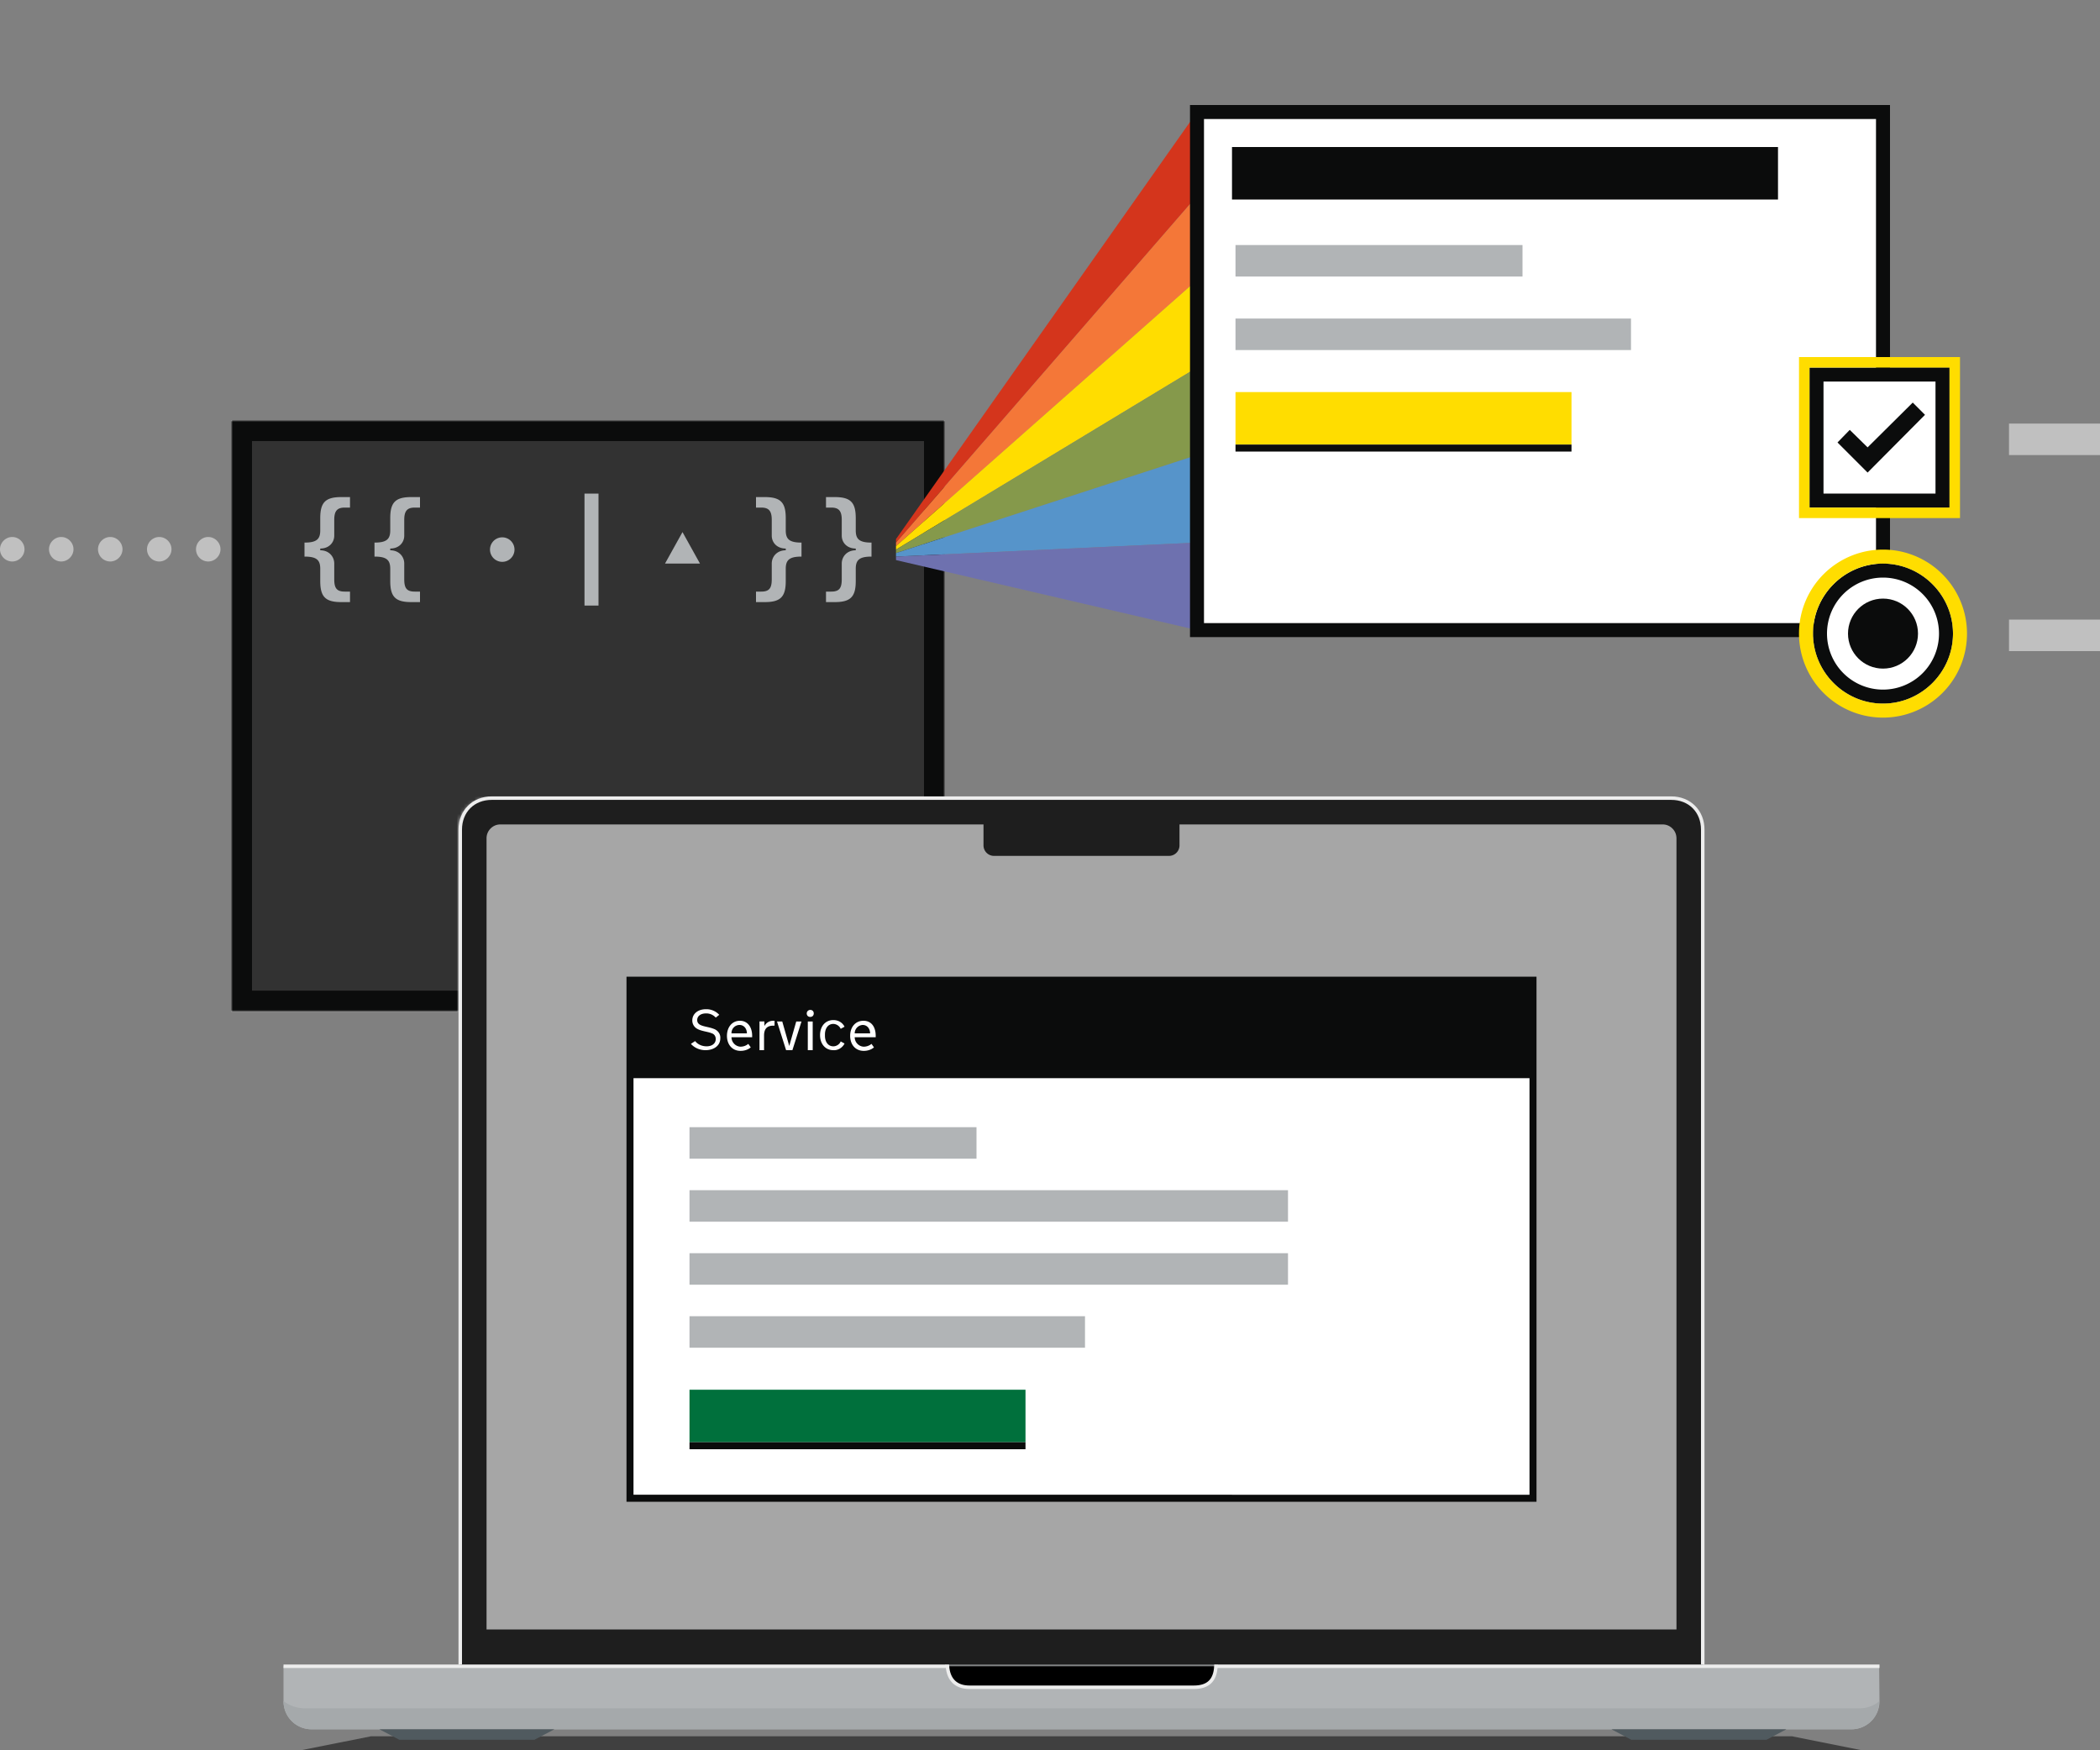 <svg xmlns="http://www.w3.org/2000/svg" xmlns:xlink="http://www.w3.org/1999/xlink" width="600" height="500">
  <rect width="100%" height="100%" fill="#808080" stroke="none"/>
  <defs>
    <path id="a" d="M0 108h130c5 0 9 4 9 9v52h65V0H0v108Z" />
  </defs>
  <path fill="#FFF" fill-opacity=".5" fill-rule="nonzero"
    d="M42 156.9c0-1.9 1.6-3.5 3.5-3.5s3.5 1.6 3.5 3.5-1.6 3.5-3.5 3.5a3.5 3.5 0 0 1-3.5-3.5Zm14 0c0-1.9 1.6-3.5 3.5-3.5s3.5 1.6 3.5 3.5-1.6 3.5-3.5 3.5a3.5 3.5 0 0 1-3.5-3.5Zm14 0c0-1.9 1.6-3.5 3.5-3.5s3.5 1.6 3.5 3.5-1.6 3.5-3.5 3.5a3.5 3.5 0 0 1-3.5-3.5Zm-42 0c0-1.9 1.6-3.5 3.5-3.5s3.5 1.6 3.5 3.5-1.6 3.5-3.5 3.5a3.5 3.5 0 0 1-3.5-3.5Zm-14 0c0-1.9 1.6-3.5 3.5-3.5s3.5 1.6 3.5 3.5-1.6 3.5-3.5 3.5a3.5 3.5 0 0 1-3.5-3.5Zm-14 0c0-1.9 1.6-3.5 3.5-3.5S7 155 7 156.9s-1.6 3.5-3.5 3.5a3.5 3.5 0 0 1-3.5-3.5Zm-14 0c0-1.9 1.6-3.5 3.5-3.5S-7 155-7 156.9s-1.6 3.5-3.5 3.5a3.5 3.5 0 0 1-3.5-3.5Zm-14 0c0-1.9 1.6-3.5 3.5-3.5s3.5 1.6 3.5 3.5-1.6 3.5-3.5 3.5a3.5 3.5 0 0 1-3.5-3.5Zm-14 0c0-1.9 1.6-3.5 3.5-3.5s3.5 1.6 3.5 3.5-1.6 3.5-3.5 3.5a3.5 3.5 0 0 1-3.5-3.5Zm-14 0c0-1.9 1.6-3.5 3.5-3.5s3.5 1.6 3.5 3.5-1.6 3.5-3.5 3.5a3.5 3.5 0 0 1-3.5-3.5Z" />
  <g transform="translate(66 120)">
    <mask id="b" fill="#fff">
      <use xlink:href="#a" transform="matrix(-1 0 0 1 204 0)" />
    </mask>
    <use xlink:href="#a" fill="#D8D8D8" transform="matrix(-1 0 0 1 204 0)" />
    <path fill="#323232" fill-rule="nonzero" stroke="#0B0C0C" stroke-width="6" d="M3 3h198v163H3z" mask="url(#b)" />
    <g fill="#B1B4B6" fill-rule="nonzero" mask="url(#b)">
      <path
        d="M34 52v-3h-1.5c-2.3 0-3-1-3-3.5V41c0-2-1.5-3.8-4-3.8v-.5c2.5 0 4-1.7 4-3.7v-4.5c0-2.5.8-3.5 3-3.5H34v-3h-2.5c-4.5 0-6 1.5-6 6v3.5c0 2.5-1 3.5-4.5 3.5v4c3.5 0 4.5 1 4.5 3.5V46c0 4.5 1.5 6 6 6H34Zm20 0v-3h-1.5c-2.3 0-3-1-3-3.5V41c0-2-1.5-3.8-4-3.8v-.5c2.5 0 4-1.7 4-3.7v-4.5c0-2.5.8-3.5 3-3.5H54v-3h-2.5c-4.5 0-6 1.5-6 6v3.5c0 2.5-1 3.5-4.5 3.5v4c3.5 0 4.5 1 4.5 3.5V46c0 4.5 1.5 6 6 6H54Zm96 0v-3h1.5c2.3 0 3-1 3-3.5V41c0-2 1.5-3.8 4-3.8v-.5c-2.5 0-4-1.7-4-3.7v-4.5c0-2.5-.8-3.5-3-3.5H150v-3h2.5c4.5 0 6 1.5 6 6v3.5c0 2.5 1 3.5 4.5 3.5v4c-3.5 0-4.5 1-4.5 3.5V46c0 4.5-1.5 6-6 6H150Zm20 0v-3h1.5c2.3 0 3-1 3-3.5V41c0-2 1.5-3.8 4-3.8v-.5c-2.5 0-4-1.7-4-3.7v-4.5c0-2.5-.8-3.5-3-3.5H170v-3h2.5c4.5 0 6 1.5 6 6v3.5c0 2.5 1 3.5 4.5 3.5v4c-3.5 0-4.5 1-4.5 3.5V46c0 4.5-1.5 6-6 6H170ZM77.5 40.5a3.5 3.5 0 1 0 0-7 3.5 3.5 0 0 0 0 7ZM105 53V21h-4v32zm19-12 5-9 5 9z" />
    </g>
  </g>
  <path fill="#FFF" d="M139 235.5h340v230H139z" opacity=".3" />
  <path fill="#1E1E1E" fill-rule="nonzero"
    d="M477.4 228c5.6 0 9.1 3.8 9.1 9.8V476h-355V237.8c0-6 3.5-9.8 9-9.8h337ZM281 235.5H143a4 4 0 0 0-4 4v226h340v-226a4 4 0 0 0-4-4H337v6a3 3 0 0 1-3 3h-50a3 3 0 0 1-3-3v-6Z" />
  <path fill="#EDEDED" fill-rule="nonzero"
    d="M487 475.5h-1V237c0-5-3.5-8.5-8.5-8.5h-337c-5 0-8.5 3.5-8.5 8.5v238.5h-1V237c0-5.5 4-9.5 9.5-9.5h337c5.5 0 9.5 4 9.5 9.5v238.5Z" />
  <path fill="#808283" fill-rule="nonzero" d="M270 475.5h78v7h-78z" />
  <path fill="#B1B4B6" fill-rule="nonzero"
    d="M341 481.4h-64c-3.8 0-6-1.9-6.3-5.4H81v10a8 8 0 0 0 8 8h440a8 8 0 0 0 8-8l-.1-10H347.3c-.3 3.7-2.4 5.4-6.3 5.4Z" />
  <path fill="#A5A9AB" fill-rule="nonzero"
    d="M81 486v.1a8 8 0 0 0 8 7.9h440a7.9 7.9 0 0 0 7.9-8 8.5 8.5 0 0 1-5.5 2H87c-2.1 0-4.2-.7-5.9-2Z" />
  <path stroke="#EDEDED" d="M537 476H347.4c-.2 4.1-2.3 6-6.3 6H277c-3.8 0-6-2.1-6.3-6H81" />
  <path fill="#000" fill-opacity=".5" fill-rule="nonzero" d="M106 496h406l20 4H86z" />
  <path fill="#505A5F" fill-rule="nonzero" d="m108.4 494 5.7 3h38.6l5.7-3zm352 0 5.7 3h38.6l5.7-3z" />
  <g fill-rule="nonzero">
    <path fill="#FFF" stroke="#0B0C0C" stroke-width="2" d="M180 280h258v148H180z" />
    <path fill="#0B0C0C" d="M180 280h258v28H180z" />
    <path fill="#FFF"
      d="M198.6 297.4c.8 1 2 1.5 3.3 1.5 1.4 0 2.6-.7 2.6-2.1 0-.7-.4-1.4-1.1-1.6-1.1-.5-3-.6-4.2-1.3a2.7 2.7 0 0 1-1.4-2.4c0-1.8 1.5-3.2 3.9-3.2a5 5 0 0 1 3.8 1.6l-1 .8a3.6 3.6 0 0 0-2.8-1.2c-1.4 0-2.5.7-2.5 1.9 0 1.9 2.7 1.7 4.7 2.5 1.2.4 2 1.5 1.9 2.7 0 2.3-2.1 3.4-4.2 3.4-1.6 0-3.1-.6-4.2-1.8l1.2-.8Zm10.4-1.1c0 1.4 1.1 2.6 2.5 2.7h.1c.8 0 1.6-.3 2.2-.8l.7 1c-.8.7-1.9 1-2.9 1-2.4 0-3.9-1.8-3.9-4.3s1.5-4.3 3.7-4.3 3.5 1.8 3.5 4.3v.4H209Zm0-1.1h4.4c0-1.3-.8-2.4-2.1-2.4a2.3 2.3 0 0 0-2.3 2.4Zm12.1-2.2h-.2c-1.4 0-2.6.6-2.6 2.8v4.2H217v-8.2h1.4v1.3c.5-.9 1.4-1.5 2.5-1.5h.4v1.4h-.2Zm3.5 7-2.6-8.2h1.5l2 7 2-7h1.5l-2.6 8.2h-1.8Zm6.9-11.5c.6 0 1 .4 1 1s-.4 1-1 1-1-.4-1-1 .5-1 1-1Zm.7 11.5h-1.4v-8.2h1.4v8.2Zm3.5-4.1c0 1.6.8 3 2.4 3 .9 0 1.8-.6 2.1-1.4l1.1.6c-.6 1.2-1.9 2-3.2 1.9-2.3 0-3.8-1.8-3.8-4.3s1.5-4.3 3.8-4.3c1.4 0 2.6.7 3.2 1.9l-1.1.6a2.4 2.4 0 0 0-2.1-1.4c-1.6 0-2.4 1.4-2.4 3v.4Zm8.5.4c0 1.4 1.1 2.6 2.5 2.7h.1c.8 0 1.6-.3 2.2-.8l.7 1c-.8.7-1.9 1-2.9 1-2.4 0-3.9-1.8-3.9-4.3s1.5-4.3 3.8-4.3 3.5 1.8 3.5 4.3v.4h-6Zm0-1.1h4.4c0-1.3-.8-2.4-2.1-2.4a2.4 2.4 0 0 0-2.3 2.4Z" />
    <path fill="#B1B4B6" d="M197 322h82v9h-82v-9Zm0 18h171v9H197v-9Zm0 18h171v9H197v-9Zm0 18h113v9H197v-9Z" />
    <path fill="#00703C" d="M197 397h96v15h-96z" />
    <path fill="#0B0C0C" d="M197 412h96v2h-96z" />
  </g>
  <path fill="#D4351C" d="m256 154 86-122v24l-86 99z" />
  <path fill="#F47738" d="m256 155 86-99v24l-86 76z" />
  <path fill="#FD0" d="m256 156 86-76v25l-86 52z" />
  <path fill="#85994B" d="m256 157 86-52v25l-86 28z" />
  <path fill="#5694CA" d="m256 158 86-28v25l-86 4z" />
  <path fill="#6E71AF" d="m256 159 86-4v25l-86-20z" />
  <path fill="#FFF" fill-rule="nonzero" stroke="#0B0C0C" stroke-width="4" d="M342 32h196v148H342z" />
  <path fill="#0B0C0C" d="M352 42h156v15H352z" />
  <path fill="#B1B4B6" fill-rule="nonzero" d="M353 70h82v9h-82v-9Zm0 21h113v9H353v-9Z" />
  <path fill="#FD0" fill-rule="nonzero" d="M353 112h96v15h-96z" />
  <path fill="#0B0C0C" fill-rule="nonzero" d="M353 127h96v2h-96z" />
  <g fill-rule="nonzero">
    <path fill="#FFF" fill-opacity=".5" d="M574 177h26v9h-26v-9Zm0-56h26v9h-26v-9Z" />
    <g transform="translate(514 157)">
      <circle cx="24" cy="24" r="20" fill="#FFF" />
      <path fill="#0B0C0C"
        d="M24 8a16 16 0 0 1 16 16 16 16 0 0 1-16 16A16 16 0 0 1 8 24 16 16 0 0 1 24 8m0-4C13 4 4 13 4 24s9 20 20 20 20-9 20-20S35 4 24 4Z" />
      <path fill="#FD0"
        d="M24 4c11 0 20 9 20 20s-9 20-20 20S4 35 4 24 13 4 24 4m0-4a24 24 0 1 0 0 48 24 24 0 1 0 0-48Z" />
      <circle cx="24" cy="24" r="10" fill="#0B0C0C" />
    </g>
    <path fill="#FFF" d="M519 107h36v36h-36z" />
    <path fill="#0B0C0C" d="M553 109v32h-32v-32h32m4-4h-40v40h40v-40Z" />
    <path fill="#0B0C0C" d="m550 118.5-3.5-3.5-12.9 12.8-5.1-5-3.5 3.6 8.6 8.6 16.4-16.5" />
    <path fill="#FD0" d="M557 105v40h-40v-40h40m3-3h-46v46h46v-46Z" />
  </g>
</svg>
